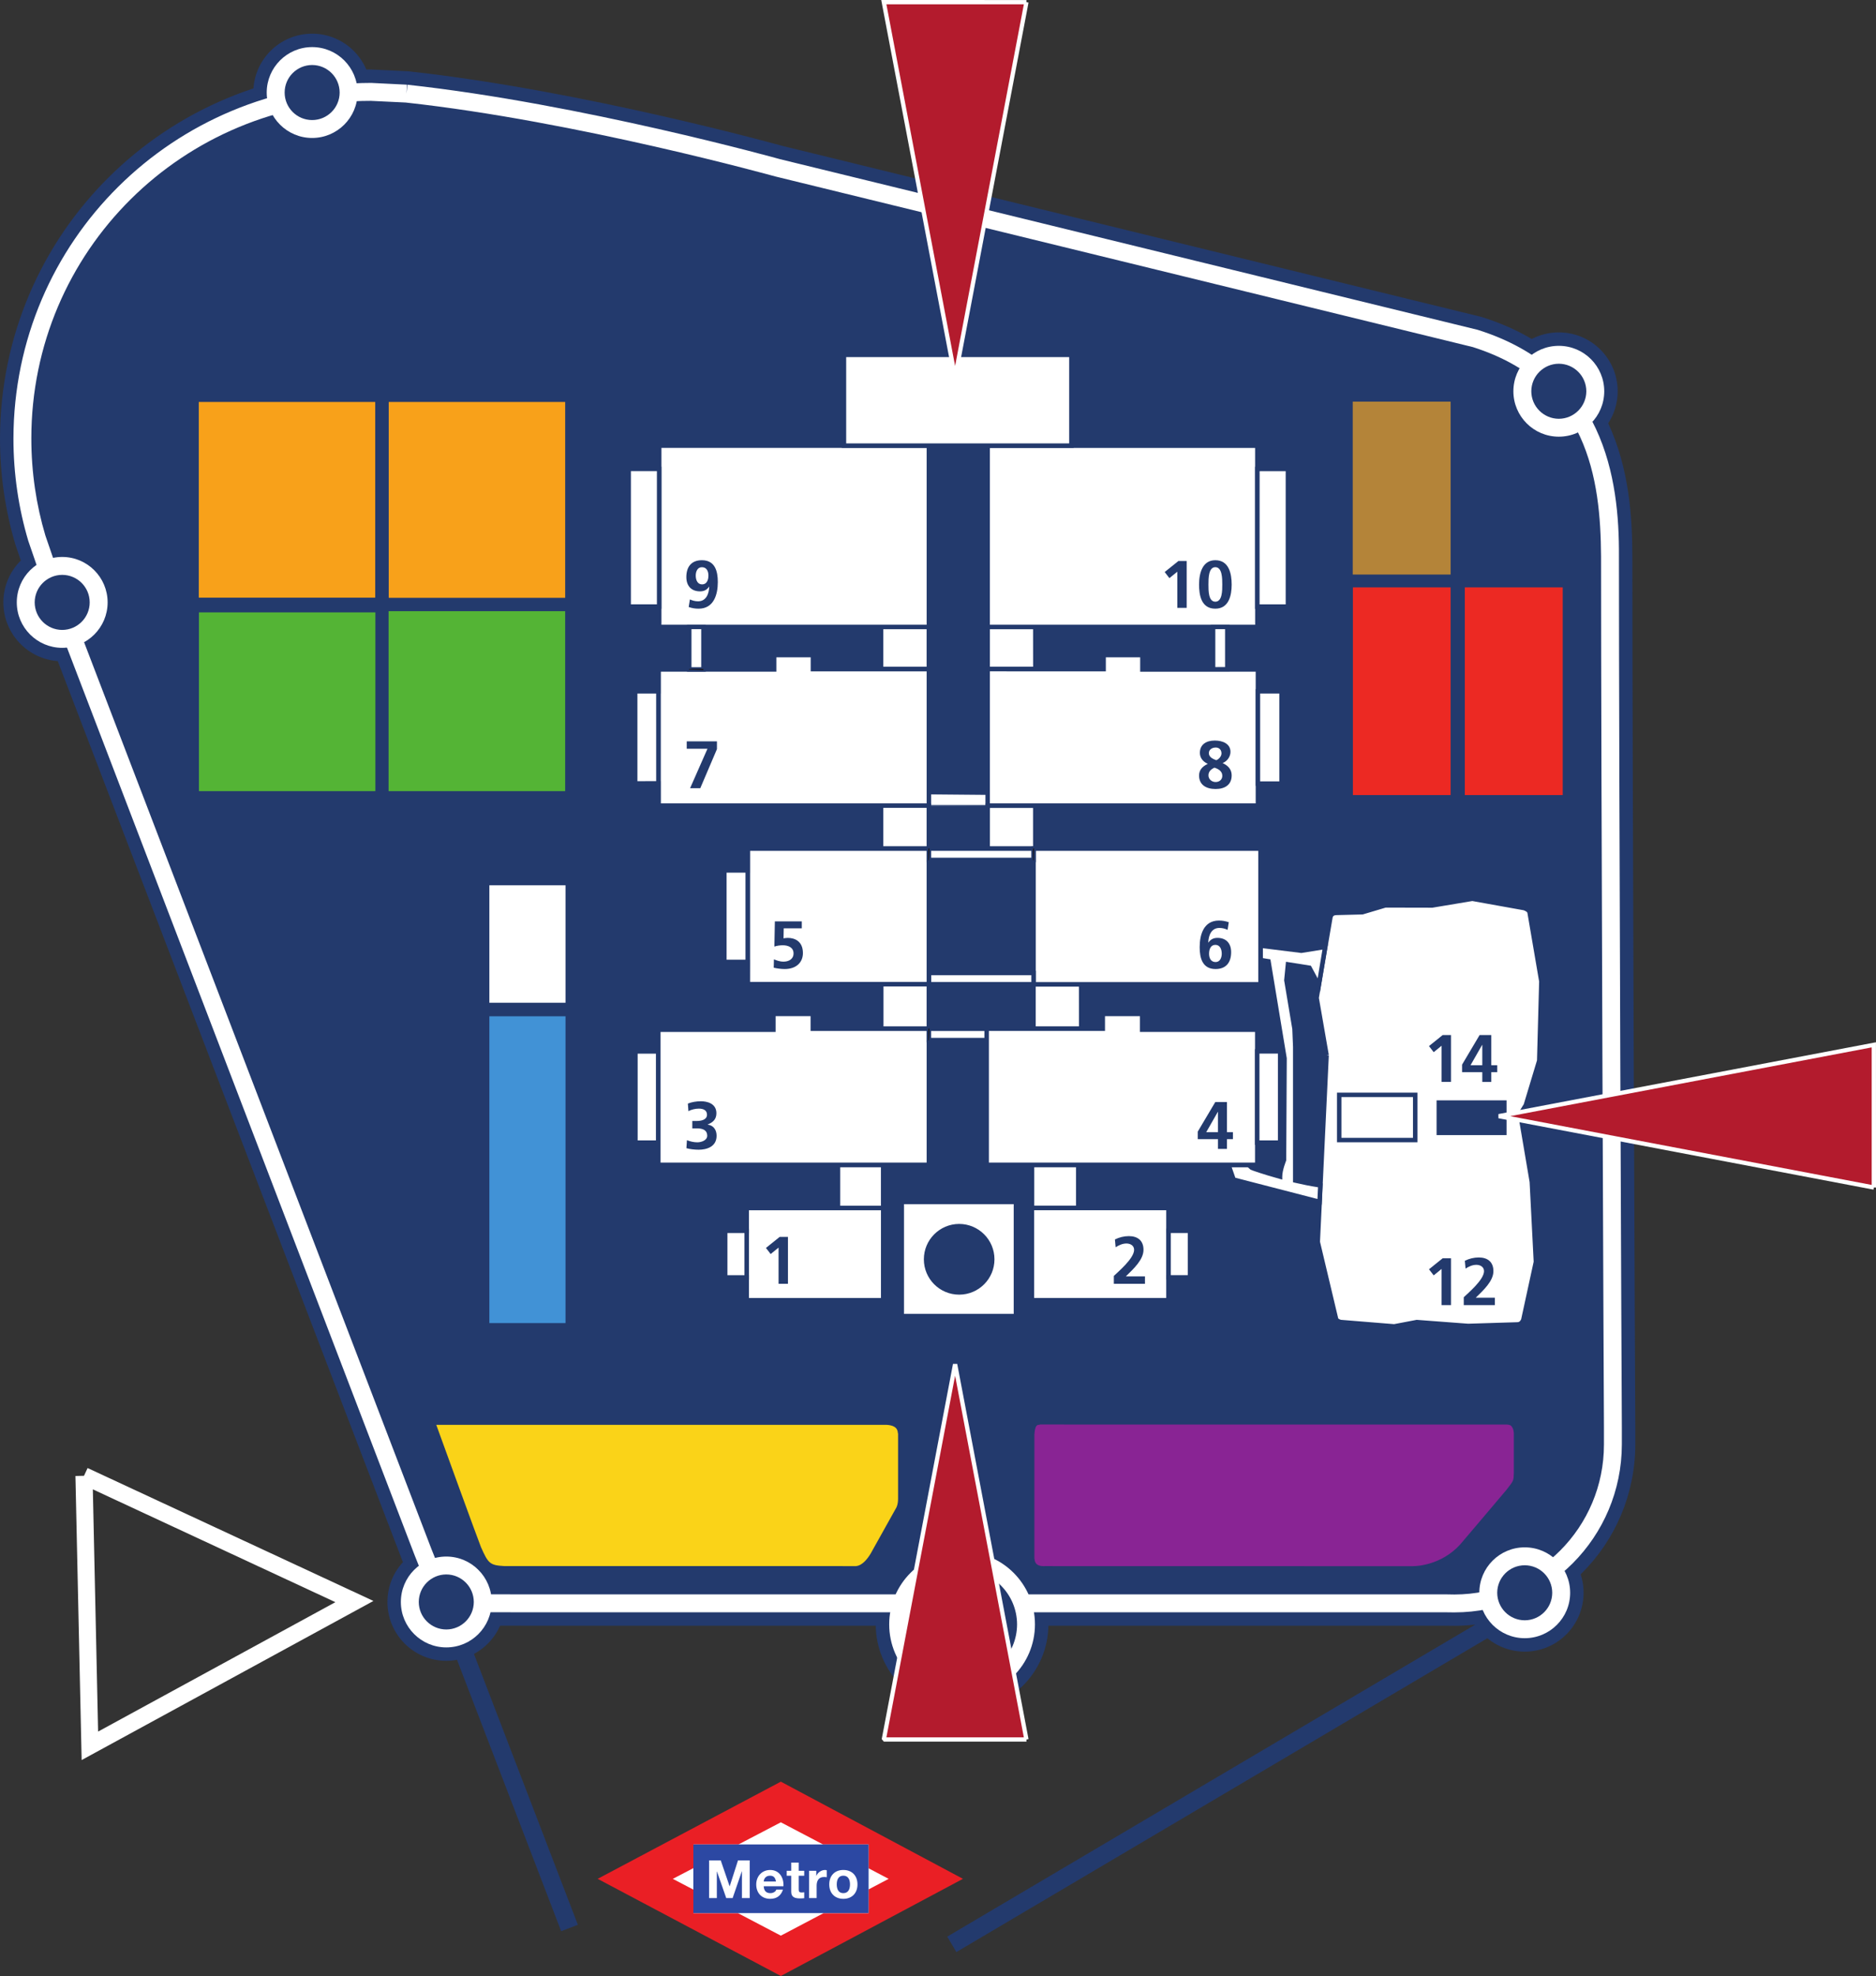 <?xml version="1.0" encoding="UTF-8" standalone="no"?>
<!-- Generator: PDFTron PDF2SVG Converter (DEMO VERSION) -->

<svg
   xmlns:dc="http://purl.org/dc/elements/1.1/"
   xmlns:cc="http://creativecommons.org/ns#"
   xmlns:rdf="http://www.w3.org/1999/02/22-rdf-syntax-ns#"
   xmlns:svg="http://www.w3.org/2000/svg"
   xmlns="http://www.w3.org/2000/svg"
   xmlns:sodipodi="http://sodipodi.sourceforge.net/DTD/sodipodi-0.dtd"
   xmlns:inkscape="http://www.inkscape.org/namespaces/inkscape"
   id="svgRoot"
   viewBox="0 0 109.623 115.41"
   xml:space="preserve"
   version="1.1"
   inkscape:version="0.47 r22583"
   width="100%"
   height="100%"
   sodipodi:docname="ifema.svg"><rect x="0" y="0" width="109.623" height="115.41" fill="#333333" stroke="none"/><defs
   id="defs3494"><inkscape:perspective
   sodipodi:type="inkscape:persp3d"
   inkscape:vp_x="0 : 57.70525 : 1"
   inkscape:vp_y="0 : 1000 : 0"
   inkscape:vp_z="109.6233 : 57.70525 : 1"
   inkscape:persp3d-origin="54.81165 : 38.470167 : 1"
   id="perspective3496" />




































































































































































































































































</defs><sodipodi:namedview
   pagecolor="#ffffff"
   bordercolor="#666666"
   borderopacity="1"
   objecttolerance="10"
   gridtolerance="10"
   guidetolerance="10"
   inkscape:pageopacity="0"
   inkscape:pageshadow="2"
   inkscape:window-width="1920"
   inkscape:window-height="1129"
   id="namedview3960"
   showgrid="false"
   inkscape:zoom="7.78"
   inkscape:cx="39.045071"
   inkscape:cy="49.948954"
   inkscape:window-x="-5"
   inkscape:window-y="47"
   inkscape:window-maximized="1"
   inkscape:current-layer="svgRoot" />


<path
   style="fill:#ffffff;fill-rule:nonzero;stroke:none"
   id="path806"
   class="ps016"
   d="m 5.733,101.135 13.865,-7.558 -14.173,-6.589 z m -1.325,-14.927 0.501,-0.012 0.21,-0.453 16.702,7.763 -17.05,9.293 z" /><path
   style="fill:#233a6d;fill-rule:nonzero;stroke:none"
   id="path1232"
   class="ps017"
   d="m 91.228,93.028 c 0,1.177 -0.953,2.131 -2.13,2.131 -1.177,0 -2.132,-0.954 -2.132,-2.131 0,-1.177 0.955,-2.13 2.132,-2.13 1.177,0 2.13,0.953 2.13,2.13" /><path
   style="fill:#233a6d;fill-rule:nonzero;stroke:none"
   id="path1236"
   class="ps017"
   d="m 88.274,93.027 c 0,0.452 0.368,0.824 0.824,0.824 0.452,0 0.822,-0.369 0.822,-0.824 0,-0.454 -0.368,-0.822 -0.822,-0.822 -0.456,0 -0.824,0.37 -0.824,0.822 m -2.616,0 c 0.002,-1.899 1.541,-3.436 3.44,-3.438 1.898,0 3.436,1.539 3.438,3.438 -0.002,1.9 -1.538,3.438 -3.438,3.44 -1.899,-0.002 -3.438,-1.538 -3.44,-3.44" /><path
   style="fill:#ffffff;fill-rule:nonzero;stroke:none"
   id="path1240"
   class="ps016"
   d="m 24.935,83.221 0,-0.393 z m 3.169,7.137 c 0.429,0.968 0.522,1.064 1.376,1.112 l 10.606,0 c 5.002,0 9.885,0 9.922,0.001 l 0.006,0 c 0.039,-0.012 0.4,0.023 0.855,-0.719 l 1.517,-2.716 c -0.005,-0.002 0.01,-0.013 0.036,-0.097 0.027,-0.082 0.056,-0.218 0.056,-0.396 l 0,-3.797 c -10e-4,-0.008 -10e-4,-0.017 -0.002,-0.025 -0.041,-0.003 0.088,-0.455 -0.658,-0.5 l -26.324,0 c 0.578,1.593 2.288,6.309 2.61,7.137 m -0.732,0.283 c -0.398,-1.027 -2.805,-7.677 -2.807,-7.679 l -0.189,-0.526 27.459,0 c 0.618,0.016 1.041,0.312 1.231,0.629 0.134,0.219 0.175,0.422 0.188,0.546 l 0.009,0.017 0,3.915 c 0,0.532 -0.175,0.846 -0.195,0.883 l -1.521,2.717 c -0.553,0.959 -1.266,1.126 -1.533,1.114 -0.043,0 -0.07,-0.002 -0.043,-0.002 l -20.491,0 c -0.04,0.002 -0.081,0.003 -0.12,0.003 -1.005,0 -1.646,-0.597 -1.988,-1.617" /><path
   style="fill:#ffffff;fill-rule:nonzero;stroke:none"
   id="path1244"
   class="ps016"
   d="m 82.557,91.475 c 0.015,-0.002 0.033,-0.004 0.06,-0.004 0.101,0.002 1.589,-0.031 2.706,-1.263 0.002,-0.004 2.24,-2.63 2.706,-3.191 0.452,-0.578 0.409,-0.526 0.431,-0.995 l 0,-1.356 0,-0.944 c -0.001,-0.008 -0.002,-0.017 -0.002,-0.026 -0.002,0 -0.006,-0.165 -0.066,-0.287 -0.074,-0.124 -0.099,-0.188 -0.328,-0.205 l -27.297,-0.003 0,0.002 c -0.058,0.059 -0.278,-0.128 -0.323,0.58 l 0,7.25 c 0.035,0 -0.061,0.442 0.542,0.44 0.002,0 0.024,-0.002 0.058,-0.002 l 0.01,0 z m -22.729,0.167 c -0.169,-0.305 -0.167,-0.569 -0.169,-0.609 l 0,-7.25 c -0.006,-0.537 0.184,-0.93 0.457,-1.138 0.265,-0.208 0.534,-0.225 0.651,-0.227 0.02,0 0.038,0.001 0.044,0.002 l 27.259,0 c 0.539,-0.002 0.908,0.353 1.034,0.655 0.079,0.172 0.112,0.331 0.127,0.446 l 0.014,0.014 0,0.163 0,2.324 c 0.022,0.522 -0.125,0.949 -0.614,1.498 -0.474,0.568 -2.71,3.195 -2.72,3.206 -1.334,1.457 -3.009,1.524 -3.277,1.529 l -0.017,0 0,-0.299 -0.01,0.301 -21.563,0 0,-0.392 -0.008,0.392 c -0.004,-0.002 -0.017,0 -0.05,0 -0.011,0.001 -0.022,0.001 -0.033,0.001 -0.567,0 -0.967,-0.31 -1.125,-0.616" /><path
   style="fill:#ffffff;fill-rule:nonzero;stroke:none"
   id="path1248"
   class="ps016"
   d="m 24.935,83.221 0,-0.393 z m 3.169,7.137 c 0.429,0.968 0.522,1.064 1.376,1.112 l 10.606,0 c 5.002,0 9.885,0 9.922,0.001 l 0.006,0 c 0.039,-0.012 0.4,0.023 0.855,-0.719 l 1.517,-2.716 c -0.005,-0.002 0.01,-0.013 0.036,-0.097 0.027,-0.082 0.056,-0.218 0.056,-0.396 l 0,-3.797 c -10e-4,-0.008 -10e-4,-0.017 -0.002,-0.025 -0.041,-0.003 0.088,-0.455 -0.658,-0.5 l -26.324,0 c 0.578,1.593 2.288,6.309 2.61,7.137 m -0.732,0.283 c -0.398,-1.027 -2.805,-7.677 -2.807,-7.679 l -0.189,-0.526 27.459,0 c 0.618,0.016 1.041,0.312 1.231,0.629 0.134,0.219 0.175,0.422 0.188,0.546 l 0.009,0.017 0,3.915 c 0,0.532 -0.175,0.846 -0.195,0.883 l -1.521,2.717 c -0.553,0.959 -1.266,1.126 -1.533,1.114 -0.043,0 -0.07,-0.002 -0.043,-0.002 l -20.491,0 c -0.04,0.002 -0.081,0.003 -0.12,0.003 -1.005,0 -1.646,-0.597 -1.988,-1.617" /><path
   style="fill:#97a9c7;fill-rule:nonzero;stroke:none"
   id="path1252"
   class="ps021"
   d="m 23.164,51.217 0.984,0 c 1.176,0 2.131,0.915 2.131,2.053 l 0,14.674 -3.115,0 z" /><path
   style="fill:#97a9c7;fill-rule:nonzero;stroke:none"
   id="path1256"
   class="ps021"
   d="m 20.168,75.315 c 0.502,0.705 1.336,1.067 2.269,1.067 1.53,0 2.771,-1.24 2.771,-2.771 0,-1.53 -1.241,-2.772 -2.771,-2.772 l -0.025,0.002 -0.003,-19.624 -2.241,-0.012 0,20.832 0,2.396 c 0.006,0.011 -0.008,0.773 0,0.782 z" /><path
   style="fill:#ffffff;fill-rule:nonzero;stroke:none"
   id="path1260"
   class="ps016"
   d="m 82.557,91.475 c 0.015,-0.002 0.033,-0.004 0.06,-0.004 0.101,0.002 1.589,-0.031 2.706,-1.263 0.002,-0.004 2.24,-2.63 2.706,-3.191 0.452,-0.578 0.409,-0.526 0.431,-0.995 l 0,-1.356 0,-0.944 c -0.001,-0.008 -0.002,-0.017 -0.002,-0.026 -0.002,0 -0.006,-0.165 -0.066,-0.287 -0.074,-0.124 -0.099,-0.188 -0.328,-0.205 l -27.297,-0.003 0,0.002 c -0.058,0.059 -0.278,-0.128 -0.323,0.58 l 0,7.25 c 0.035,0 -0.061,0.442 0.542,0.44 0.002,0 0.024,-0.002 0.058,-0.002 l 0.01,0 z m -22.729,0.167 c -0.169,-0.305 -0.167,-0.569 -0.169,-0.609 l 0,-7.25 c -0.006,-0.537 0.184,-0.93 0.457,-1.138 0.265,-0.208 0.534,-0.225 0.651,-0.227 0.02,0 0.038,0.001 0.044,0.002 l 27.259,0 c 0.539,-0.002 0.908,0.353 1.034,0.655 0.079,0.172 0.112,0.331 0.127,0.446 l 0.014,0.014 0,0.163 0,2.324 c 0.022,0.522 -0.125,0.949 -0.614,1.498 -0.474,0.568 -2.71,3.195 -2.72,3.206 -1.334,1.457 -3.009,1.524 -3.277,1.529 l -0.017,0 0,-0.299 -0.01,0.301 -21.563,0 0,-0.392 -0.008,0.392 c -0.004,-0.002 -0.017,0 -0.05,0 -0.011,0.001 -0.022,0.001 -0.033,0.001 -0.567,0 -0.967,-0.31 -1.125,-0.616" /><path
   style="fill:#233a6d;fill-rule:nonzero;stroke:none"
   id="path1264"
   class="ps017"
   d="m 25.017,92.546 0.978,-0.373 7.772,20.247 -0.976,0.375 z" /><path
   style="fill:#233a6d;fill-rule:nonzero;stroke:none"
   id="path1268"
   class="ps017"
   d="m 55.352,113.111 33.688,-19.898 0.532,0.9 -33.687,19.9 z" /><path
   style="fill:#233a6d;fill-rule:nonzero;stroke:none"
   id="path1272"
   class="ps017"
   d="m 23.753,5.468 c 10.072,1.098 21.7,4.336 21.7,4.336 l 40.738,9.959 c 7.083,2.241 7.889,8.216 7.889,12.729 0,12.71 0.157,49.303 0.17,50.838 l 0,1.038 c 0,5.127 -4.136,9.284 -9.262,9.284 l -0.5,-0.007 -53.54,0 -2.335,-0.004 c -1.625,0 -3.021,-0.971 -3.644,-2.363 l -0.249,-0.627 -21.459,-55.991 -1.105,-3.213 c -0.55,-1.85 -0.847,-3.809 -0.847,-5.837 0,-11.253 9.107,-20.244 20.36,-20.244 z" /><path
   style="fill:#233a6d;fill-rule:nonzero;stroke:none"
   id="path1276"
   class="ps017"
   d="m 2.617,25.609 c 0,1.9 0.277,3.732 0.775,5.412 l 1.09,3.171 21.451,55.975 0.23,0.576 c 0.421,0.938 1.357,1.591 2.452,1.589 l 2.334,0.004 53.556,0.002 0.484,0.006 c 4.399,-0.008 7.953,-3.567 7.953,-7.975 l 0,-1.029 c -0.013,-1.544 -0.17,-38.128 -0.17,-50.848 0.004,-2.179 -0.209,-4.615 -1.167,-6.666 -0.965,-2.033 -2.561,-3.756 -5.752,-4.799 l -40.751,-9.964 c -0.008,0 -2.875,-0.801 -7.012,-1.741 -4.134,-0.94 -9.52,-2.013 -14.471,-2.552 l -1.971,-0.096 c -10.534,0.014 -19.031,8.415 -19.031,18.935 m 81.872,69.344 -53.542,0 -2.334,-0.004 c -2.157,-0.002 -4.014,-1.289 -4.859,-3.189 l -0.256,-0.641 -21.474,-56.033 -1.121,-3.266 C 0.316,29.852 0,27.766 0,25.609 c 0.023,-11.979 9.706,-21.527 21.668,-21.55 l 0.019,0 2.129,0.103 -0.064,1.305 0.064,-1.305 0.042,0.002 0.037,0.004 c 10.227,1.118 21.872,4.369 21.868,4.365 l 40.772,9.969 0.048,0.014 c 3.855,1.2 6.191,3.577 7.393,6.209 1.217,2.625 1.407,5.435 1.411,7.767 0,12.701 0.157,49.304 0.171,50.838 l 0,1.039 c -0.012,5.845 -4.72,10.59 -10.588,10.59 z" /><path
   style="fill:#233a6d;fill-rule:nonzero;stroke:none"
   id="path1280"
   class="ps017"
   d="m 5.766,35.184 c 0,1.177 -0.953,2.131 -2.13,2.131 -1.177,0 -2.132,-0.954 -2.132,-2.131 0,-1.177 0.955,-2.13 2.132,-2.13 1.177,0 2.13,0.953 2.13,2.13" /><path
   style="fill:#233a6d;fill-rule:nonzero;stroke:none"
   id="path1284"
   class="ps017"
   d="m 2.812,35.184 c 0,0.452 0.37,0.821 0.823,0.823 0.454,-0.002 0.822,-0.369 0.822,-0.823 0,-0.456 -0.368,-0.821 -0.822,-0.821 -0.455,0 -0.823,0.367 -0.823,0.821 m -2.616,0 c 0,-1.9 1.541,-3.437 3.439,-3.439 1.899,0.002 3.437,1.539 3.437,3.439 0,1.898 -1.536,3.437 -3.437,3.439 -1.9,-0.002 -3.439,-1.539 -3.439,-3.439" /><path
   style="fill:#233a6d;fill-rule:nonzero;stroke:none"
   id="path1288"
   class="ps017"
   d="m 20.371,5.406 c 0,1.176 -0.955,2.131 -2.131,2.131 -1.178,0 -2.131,-0.955 -2.131,-2.131 0,-1.177 0.953,-2.131 2.131,-2.131 1.176,0 2.131,0.954 2.131,2.131" /><path
   style="fill:#233a6d;fill-rule:nonzero;stroke:none"
   id="path1292"
   class="ps017"
   d="m 17.418,5.406 c 0,0.452 0.369,0.823 0.823,0.823 0.45,0 0.821,-0.371 0.823,-0.823 -0.002,-0.455 -0.371,-0.823 -0.823,-0.823 -0.456,0 -0.823,0.368 -0.823,0.823 m -2.616,0 c 0,-1.9 1.537,-3.439 3.439,-3.439 1.898,0.002 3.437,1.539 3.437,3.439 -0.002,1.899 -1.537,3.437 -3.437,3.439 -1.902,-0.002 -3.439,-1.542 -3.439,-3.439" /><path
   style="fill:#233a6d;fill-rule:nonzero;stroke:none"
   id="path1296"
   class="ps017"
   d="m 28.208,93.566 c 0,1.177 -0.954,2.131 -2.13,2.131 -1.178,0 -2.131,-0.954 -2.131,-2.131 0,-1.177 0.953,-2.13 2.131,-2.13 1.176,0 2.13,0.953 2.13,2.13" /><path
   style="fill:#233a6d;fill-rule:nonzero;stroke:none"
   id="path1300"
   class="ps017"
   d="m 25.255,93.565 c 0,0.455 0.367,0.822 0.824,0.824 0.451,-0.002 0.82,-0.369 0.822,-0.824 -0.002,-0.453 -0.369,-0.822 -0.822,-0.822 -0.457,0 -0.824,0.367 -0.824,0.822 m -2.616,0 c 0,-1.899 1.54,-3.436 3.44,-3.438 1.897,0.002 3.436,1.539 3.436,3.438 -0.002,1.899 -1.539,3.438 -3.436,3.438 -1.902,0 -3.44,-1.539 -3.44,-3.438" /><path
   style="fill:#233a6d;fill-rule:nonzero;stroke:none"
   id="path1304"
   class="ps017"
   d="m 93.22,22.853 c 0,1.176 -0.954,2.13 -2.131,2.13 -1.177,0 -2.131,-0.954 -2.131,-2.13 0,-1.177 0.954,-2.131 2.131,-2.131 1.177,0 2.131,0.954 2.131,2.131" /><path
   style="fill:#233a6d;fill-rule:nonzero;stroke:none"
   id="path1308"
   class="ps017"
   d="m 90.265,22.853 c 0,0.452 0.369,0.822 0.824,0.822 0.452,0 0.822,-0.37 0.822,-0.822 0,-0.455 -0.37,-0.822 -0.822,-0.824 -0.455,0.002 -0.824,0.369 -0.824,0.824 m -2.615,0 c 0,-1.9 1.539,-3.439 3.439,-3.439 1.9,0 3.437,1.539 3.439,3.439 -0.002,1.898 -1.539,3.437 -3.439,3.437 -1.9,0 -3.437,-1.539 -3.439,-3.437" /><path
   style="fill:#233a6d;fill-rule:nonzero;stroke:none"
   id="path1312"
   class="ps017"
   d="m 52.483,94.875 c 0,-2.063 1.672,-3.735 3.736,-3.735 2.063,0 3.737,1.672 3.737,3.735 0,2.063 -1.674,3.736 -3.737,3.736 -2.064,0 -3.736,-1.673 -3.736,-3.736" /><path
   style="fill:#233a6d;fill-rule:nonzero;stroke:none"
   id="path1316"
   class="ps017"
   d="m 53.79,94.875 c 0.002,1.341 1.086,2.427 2.429,2.429 1.337,-0.002 2.425,-1.09 2.427,-2.429 -0.002,-1.339 -1.087,-2.425 -2.427,-2.427 -1.343,0.002 -2.427,1.086 -2.429,2.427 m -2.617,0 c 0.003,-2.785 2.259,-5.044 5.046,-5.044 2.783,0.002 5.042,2.257 5.044,5.044 -0.002,2.787 -2.259,5.044 -5.044,5.044 -2.787,0 -5.043,-2.259 -5.046,-5.044" /><path
   style="fill:#ffffff;fill-rule:nonzero;stroke:none"
   id="path1320"
   class="ps016"
   d="m 1.831,25.609 c 0,1.979 0.289,3.887 0.82,5.667 l 1.099,3.198 21.455,55.984 0.242,0.606 c 0.541,1.21 1.753,2.054 3.166,2.054 l 2.336,0.003 53.546,0 0.493,0.008 c 4.837,-0.008 8.738,-3.92 8.738,-8.76 l 0,-1.034 c -0.012,-1.541 -0.169,-38.13 -0.169,-50.842 -0.029,-4.492 -0.752,-10.075 -7.491,-12.221 l -40.754,-9.964 c -0.021,-0.002 -11.599,-3.228 -21.607,-4.32 l -2.036,-0.097 c -10.969,0 -19.836,8.757 -19.838,19.718 m 82.657,68.559 -53.541,0 -2.334,-0.004 c -1.838,0 -3.418,-1.097 -4.131,-2.694 l -0.252,-0.632 -21.463,-56.007 -1.112,-3.235 c -0.566,-1.898 -0.869,-3.907 -0.869,-5.987 0.021,-11.543 9.346,-20.745 20.908,-20.766 l 2.084,0.103 -0.025,0.521 0.056,-0.518 c 10.135,1.105 21.771,4.347 21.769,4.347 l 40.769,9.968 c 7.394,2.325 8.284,8.693 8.255,13.229 0,12.706 0.157,49.303 0.17,50.838 l 0,1.038 c -0.009,5.414 -4.369,9.805 -9.792,9.805 z" /><path
   style="fill:#233a6d;fill-rule:nonzero;stroke:none"
   id="path1324"
   class="ps017"
   d="m 20.371,5.406 c 0,1.176 -0.955,2.131 -2.131,2.131 -1.178,0 -2.131,-0.955 -2.131,-2.131 0,-1.177 0.953,-2.131 2.131,-2.131 1.176,0 2.131,0.954 2.131,2.131" /><path
   style="fill:#ffffff;fill-rule:nonzero;stroke:none"
   id="path1328"
   class="ps016"
   d="m 16.633,5.406 c 0,0.886 0.719,1.606 1.607,1.606 0.886,0 1.607,-0.72 1.607,-1.606 0,-0.889 -0.721,-1.607 -1.607,-1.609 -0.888,0.002 -1.607,0.72 -1.607,1.609 m -1.048,0 c 0.002,-1.466 1.19,-2.655 2.655,-2.655 1.465,0 2.653,1.189 2.655,2.655 -0.002,1.465 -1.19,2.652 -2.655,2.652 -1.468,0 -2.653,-1.189 -2.655,-2.652" /><path
   style="fill:#233a6d;fill-rule:nonzero;stroke:none"
   id="path1332"
   class="ps017"
   d="m 52.483,94.875 c 0,-2.063 1.672,-3.735 3.736,-3.735 2.063,0 3.737,1.672 3.737,3.735 0,2.063 -1.674,3.736 -3.737,3.736 -2.064,0 -3.736,-1.673 -3.736,-3.736" /><path
   style="fill:#ffffff;fill-rule:nonzero;stroke:none"
   id="path1336"
   class="ps016"
   d="m 53.004,94.874 c 0.004,1.775 1.438,3.21 3.215,3.212 1.772,-0.002 3.208,-1.437 3.213,-3.212 -0.005,-1.773 -1.441,-3.208 -3.213,-3.211 -1.777,0.003 -3.211,1.436 -3.215,3.211 m -1.044,0 c 0,-2.351 1.906,-4.258 4.259,-4.258 2.35,0 4.258,1.905 4.258,4.258 0,2.353 -1.908,4.26 -4.258,4.26 -2.353,0 -4.259,-1.907 -4.259,-4.26" /><path
   style="fill:#233a6d;fill-rule:nonzero;stroke:none"
   id="path1340"
   class="ps017"
   d="m 28.208,93.566 c 0,1.177 -0.954,2.131 -2.13,2.131 -1.178,0 -2.131,-0.954 -2.131,-2.131 0,-1.177 0.953,-2.13 2.131,-2.13 1.176,0 2.13,0.953 2.13,2.13" /><path
   style="fill:#ffffff;fill-rule:nonzero;stroke:none"
   id="path1344"
   class="ps016"
   d="m 24.471,93.566 c 0.002,0.887 0.719,1.604 1.608,1.606 0.886,-0.002 1.605,-0.719 1.607,-1.606 -0.002,-0.889 -0.721,-1.606 -1.607,-1.608 -0.889,0.002 -1.606,0.719 -1.608,1.608 m -1.047,0 c 0,-1.467 1.189,-2.653 2.655,-2.653 1.463,0 2.652,1.186 2.652,2.653 0,1.465 -1.187,2.653 -2.652,2.653 -1.466,0 -2.655,-1.188 -2.655,-2.653" /><path
   style="fill:#233a6d;fill-rule:nonzero;stroke:none"
   id="path1348"
   class="ps017"
   d="m 91.228,93.028 c 0,1.177 -0.953,2.131 -2.13,2.131 -1.177,0 -2.132,-0.954 -2.132,-2.131 0,-1.177 0.955,-2.13 2.132,-2.13 1.177,0 2.13,0.953 2.13,2.13" /><path
   style="fill:#ffffff;fill-rule:nonzero;stroke:none"
   id="path1352"
   class="ps016"
   d="m 87.489,93.028 c 0.003,0.888 0.721,1.606 1.608,1.608 0.888,-0.002 1.605,-0.72 1.607,-1.608 -0.002,-0.888 -0.719,-1.606 -1.607,-1.606 -0.887,0 -1.605,0.718 -1.608,1.606 m -1.046,0 c 0,-1.466 1.189,-2.653 2.654,-2.653 1.466,0 2.654,1.187 2.654,2.653 0,1.466 -1.188,2.653 -2.654,2.653 -1.465,0 -2.654,-1.187 -2.654,-2.653" /><path
   style="fill:#233a6d;fill-rule:nonzero;stroke:none"
   id="path1356"
   class="ps017"
   d="m 93.22,22.853 c 0,1.176 -0.954,2.13 -2.131,2.13 -1.177,0 -2.131,-0.954 -2.131,-2.13 0,-1.177 0.954,-2.131 2.131,-2.131 1.177,0 2.131,0.954 2.131,2.131" /><path
   style="fill:#ffffff;fill-rule:nonzero;stroke:none"
   id="path1360"
   class="ps016"
   d="m 89.481,22.853 c 0.002,0.886 0.721,1.604 1.608,1.607 0.886,-0.003 1.605,-0.721 1.607,-1.607 -0.002,-0.888 -0.721,-1.606 -1.607,-1.609 -0.887,0.003 -1.606,0.721 -1.608,1.609 m -1.047,0 c 0,-1.466 1.187,-2.654 2.655,-2.654 1.466,0 2.654,1.188 2.654,2.654 0,1.464 -1.188,2.652 -2.654,2.652 -1.468,0 -2.655,-1.188 -2.655,-2.652" /><path
   style="fill:#233a6d;fill-rule:nonzero;stroke:none"
   id="path1364"
   class="ps017"
   d="m 5.766,35.184 c 0,1.177 -0.953,2.131 -2.13,2.131 -1.177,0 -2.132,-0.954 -2.132,-2.131 0,-1.177 0.955,-2.13 2.132,-2.13 1.177,0 2.13,0.953 2.13,2.13" /><path
   style="fill:#ffffff;fill-rule:nonzero;stroke:none"
   id="path1368"
   class="ps016"
   d="m 2.027,35.184 c 0.002,0.887 0.721,1.606 1.608,1.608 0.887,-0.002 1.606,-0.721 1.606,-1.608 0,-0.889 -0.717,-1.606 -1.606,-1.608 -0.887,0.002 -1.606,0.721 -1.608,1.608 m -1.046,0 c 0,-1.467 1.189,-2.654 2.654,-2.654 1.465,0 2.652,1.187 2.654,2.654 -0.002,1.465 -1.187,2.652 -2.654,2.654 -1.465,-0.002 -2.654,-1.189 -2.654,-2.654" /><path
   style="fill:#ffffff;fill-rule:nonzero;stroke:none"
   id="path1372"
   class="ps016"
   d="m 77.519,61.632 -0.577,-3.325 0.8,-4.731 c 0,0 0.037,-0.257 0.343,-0.254 l 1.54,-0.043 1.312,-0.393 2.765,0 2.311,-0.39 3.047,0.54 c 0,0 0.301,0.073 0.326,0.286 l 0.682,3.985 -0.122,4.629 -0.779,2.592 -0.324,0.54 0.67,3.953 0.238,4.665 -0.734,3.392 c 0,0 -0.074,0.278 -0.356,0.278 l -2.864,0.089 -3.023,-0.227 -1.285,0.249 -3.133,-0.249 c 0,0 -0.29,-0.028 -0.296,-0.244 l -1.053,-4.418 z" /><path
   style="fill:#233a6d;fill-rule:nonzero;stroke:none"
   id="path1376"
   class="ps017"
   d="m 78.088,53.191 -0.008,0 0.008,0 m -0.569,8.441 0.13,0.006 -0.516,10.887 1.057,4.444 c -0.008,0.073 0.175,0.118 0.175,0.118 l 3.097,0.252 1.32,-0.252 3.01,0.227 2.867,-0.089 c 0.087,0.005 0.145,-0.043 0.18,-0.088 0.035,-0.046 0.05,-0.091 0.05,-0.087 l 0.73,-3.359 -0.237,-4.648 -0.679,-4.001 0.027,-0.043 0.311,-0.508 0.773,-2.56 0.124,-4.603 -0.682,-3.99 c 0.013,-0.089 -0.225,-0.175 -0.221,-0.173 l -3.001,-0.539 -2.333,0.39 -2.728,-0.006 -1.344,0.4 -1.551,0.039 0,0.002 c -0.206,0 -0.2,0.145 -0.208,0.147 l -0.802,4.686 0.579,3.325 z m 0.822,15.715 c 0.002,-0.006 -0.374,-0.01 -0.409,-0.343 l -1.057,-4.454 0.511,-10.913 -0.575,-3.353 0.8,-4.727 c 0,-0.012 0.069,-0.366 0.467,-0.366 0,0.004 0.009,0.002 0.011,0 l -0.001,0 1.499,-0.037 1.349,-0.401 2.743,0.003 2.355,-0.388 3.055,0.541 c 0.004,0.01 0.361,0.057 0.425,0.39 l 0.683,4.011 -0.128,4.663 -0.79,2.623 -0.299,0.496 0.663,3.922 0.235,4.698 -0.735,3.4 c -0.002,0.008 -0.095,0.365 -0.479,0.373 l -2.878,0.091 -2.989,-0.231 -1.318,0.252 z" /><path
   style="fill:#ffffff;fill-rule:nonzero;stroke:none"
   id="path1380"
   class="ps016"
   d="m 56.049,75.487 c -1.067,0 -1.934,-0.865 -1.934,-1.935 0,-1.068 0.867,-1.935 1.934,-1.935 1.069,0 1.935,0.867 1.935,1.935 0,1.07 -0.866,1.935 -1.935,1.935 m -3.354,1.385 6.673,0 0,-6.672 -6.673,0 z" /><path
   style="fill:#233a6d;fill-rule:nonzero;stroke:none"
   id="path1384"
   class="ps017"
   d="m 53.985,73.552 c 0,-1.14 0.924,-2.065 2.063,-2.067 1.141,0.002 2.063,0.927 2.063,2.067 0,1.141 -0.922,2.064 -2.063,2.064 l 0,-0.129 0,-0.131 c 0.997,0 1.804,-0.806 1.804,-1.804 0,-0.996 -0.807,-1.804 -1.804,-1.806 -0.996,0.002 -1.802,0.81 -1.802,1.806 0,0.998 0.806,1.804 1.802,1.804 l 0,0.131 0,0.129 c -1.139,0 -2.063,-0.923 -2.063,-2.064 m -1.289,-3.223 0,-0.129 z m 0.129,6.411 6.41,0 0,-6.41 -6.41,0 z m -0.261,0.263 0,-6.803 0,-0.132 6.934,0 0,6.935 z" /><path
   style="fill:#ffffff;fill-rule:nonzero;stroke:none"
   id="path1386"
   class="ps016"
   d="m 82.696,63.947 -4.44,0 0,2.64 4.44,0 z" /><path
   style="fill:#233a6d;fill-rule:nonzero;stroke:none"
   id="path1388"
   class="ps017"
   d="m 78.386,66.457 4.18,0 0,-2.38 -4.18,0 z m -0.26,0.26 0,-2.9 4.57,0 0,0.13 0,-0.13 0.13,0 0,2.9 z" /><path
   style="fill:#ffffff;fill-rule:nonzero;stroke:none"
   id="path1390"
   class="ps016"
   d="m 57.716,47.057 -3.44,0 0,-0.66 3.44,0 z" /><path
   style="fill:#233a6d;fill-rule:nonzero;stroke:none"
   id="path1394"
   class="ps017"
   d="m 54.276,47.022 3.408,0 0.031,-0.598 -3.406,-0.031 z m -0.033,0.033 0.033,-0.695 3.473,0.033 0,0.662 -0.034,0 0,0.031 z" /><path
   style="fill:#ffffff;fill-rule:nonzero;stroke:none"
   id="path1396"
   class="ps016"
   d="m 63.016,68.037 -2.71,0 0,2.52 2.71,0 z" /><path
   style="fill:#233a6d;fill-rule:nonzero;stroke:none"
   id="path1398"
   class="ps017"
   d="m 60.436,70.417 2.44,0 0,-2.25 -2.44,0 z m -0.27,0.27 0,-2.78 2.85,0 0,0.13 0,-0.13 0.12,0 0,2.78 z" /><path
   style="fill:#ffffff;fill-rule:nonzero;stroke:none"
   id="path1400"
   class="ps016"
   d="m 51.616,68.037 -2.65,0 0,2.52 2.65,0 z" /><path
   style="fill:#233a6d;fill-rule:nonzero;stroke:none"
   id="path1402"
   class="ps017"
   d="m 49.096,70.427 2.38,0 0,-2.26 -2.38,0 z m -0.26,0.26 0,-2.78 2.78,0 0,0.13 0,-0.13 0.13,0 0,2.78 z" /><path
   style="fill:#ffffff;fill-rule:nonzero;stroke:none"
   id="path1404"
   class="ps016"
   d="m 60.496,39.077 -2.78,0 0,-2.46 2.78,0 z" /><path
   style="fill:#233a6d;fill-rule:nonzero;stroke:none"
   id="path1408"
   class="ps017"
   d="m 57.845,38.945 2.524,0 -0.002,-2.197 -2.522,0 z m 2.655,0.129 0,-0.129 z m -2.916,0.132 0,-2.719 3.046,0 0,2.587 0,0.132 z" /><path
   style="fill:#ffffff;fill-rule:nonzero;stroke:none"
   id="path1410"
   class="ps016"
   d="m 54.276,39.077 -2.79,0 0,-2.46 2.79,0 z" /><path
   style="fill:#233a6d;fill-rule:nonzero;stroke:none"
   id="path1412"
   class="ps017"
   d="m 51.616,38.947 2.53,0 0,-2.2 -2.53,0 z m 2.66,0.13 0,-0.13 z m -2.92,0.13 0,-2.72 3.05,0 0,2.59 0,0.13 z" /><path
   style="fill:#ffffff;fill-rule:nonzero;stroke:none"
   id="path1414"
   class="ps016"
   d="m 54.276,49.567 -2.79,0 0,-2.51 2.79,0 z" /><path
   style="fill:#233a6d;fill-rule:nonzero;stroke:none"
   id="path1416"
   class="ps017"
   d="m 51.616,49.437 2.53,0 0,-2.26 -2.53,0 z m 2.66,0.13 0,-0.13 z m -2.92,0.13 0,-2.77 3.05,0 0,2.64 0,0.13 z" /><path
   style="fill:#ffffff;fill-rule:nonzero;stroke:none"
   id="path1418"
   class="ps016"
   d="m 60.496,49.567 -2.78,0 0,-2.51 2.78,0 z" /><path
   style="fill:#233a6d;fill-rule:nonzero;stroke:none"
   id="path1420"
   class="ps017"
   d="m 57.846,49.437 2.52,0 0,-2.25 -2.52,0 z m 2.65,0.13 0,-0.13 z m -2.91,0.13 0,-2.77 3.04,0 0,2.64 0,0.13 z" /><path
   style="fill:#ffffff;fill-rule:nonzero;stroke:none"
   id="path1422"
   class="ps016"
   d="m 63.176,60.087 -2.78,0 0,-2.59 2.78,0 z" /><path
   style="fill:#233a6d;fill-rule:nonzero;stroke:none"
   id="path1426"
   class="ps017"
   d="m 60.522,59.954 2.526,0 -0.002,-2.331 -2.524,0 z m 2.656,0.13 0,-0.13 z m -2.916,0.131 0,-2.853 3.047,0 0,2.722 0,0.131 z" /><path
   style="fill:#ffffff;fill-rule:nonzero;stroke:none"
   id="path1428"
   class="ps016"
   d="m 54.276,60.087 -2.79,0 0,-2.61 2.79,0 z" /><path
   style="fill:#233a6d;fill-rule:nonzero;stroke:none"
   id="path1430"
   class="ps017"
   d="m 51.626,59.957 2.52,0 0,-2.35 -2.52,0 z m 2.65,0.13 0,-0.13 z m -2.92,0.13 0,-2.87 3.05,0 0,2.74 0,0.13 z" /><path
   style="fill:#233a6d;fill-rule:nonzero;stroke:none"
   id="path1434"
   class="ps017"
   d="m 84.302,73.49 0.486,0 0,2.737 -0.549,0 0,-2.113 -0.462,0.376 -0.275,-0.356 z" /><path
   style="fill:#233a6d;fill-rule:nonzero;stroke:none"
   id="path1438"
   class="ps017"
   d="m 85.534,76.227 0,-0.459 c 0.255,-0.247 1.184,-1.023 1.184,-1.525 0,-0.251 -0.224,-0.369 -0.447,-0.369 -0.231,0 -0.451,0.102 -0.632,0.22 l -0.042,-0.455 c 0.247,-0.126 0.533,-0.196 0.811,-0.196 0.522,0 0.859,0.263 0.859,0.8 0,0.58 -0.585,1.114 -1.032,1.552 l 1.118,0 0,0.432 z" /><path
   style="fill:#233a6d;fill-rule:nonzero;stroke:none"
   id="path1440"
   class="ps017"
   d="m 88.036,66.297 -4.09,0 0,-2.03 4.09,0 z" /><path
   style="fill:#ffffff;fill-rule:nonzero;stroke:none"
   id="path1444"
   class="ps016"
   d="m 75.688,61.137 -0.043,-1.059 -0.476,-2.808 0.094,-0.945 1.257,0.2 0.547,1.017 0.369,-2.236 -1.374,0.226 -2.397,-0.299 0,0.84 0.458,0.073 0.939,5.661 -0.02,5.918 c 0,0 -0.24,0.557 -0.243,0.999 -0.952,-0.26 -1.634,-0.505 -1.634,-0.505 l -0.207,-0.18 -1.169,0 0.298,0.859 5.023,1.298 0.044,-0.965 c -0.494,-0.071 -0.994,-0.171 -1.466,-0.281 z" /><path
   style="fill:#233a6d;fill-rule:nonzero;stroke:none"
   id="path1448"
   class="ps017"
   d="m 72.187,68.788 4.799,1.241 0.031,-0.685 c -0.46,-0.071 -0.922,-0.165 -1.359,-0.267 l -0.101,-0.025 0,-7.91 -0.043,-1.042 -0.476,-2.844 0.107,-1.082 1.457,0.231 0.031,0.058 0.365,0.68 0.278,-1.68 -1.231,0.198 -2.253,-0.28 0,0.579 0.444,0.072 0.956,5.775 -0.032,5.969 c 0.002,0.002 -0.23,0.548 -0.232,0.948 l 0,0.171 -0.165,-0.045 c -0.956,-0.262 -1.64,-0.507 -1.685,-0.532 l -0.171,-0.148 -0.936,0 z m -0.202,0.218 -0.381,-1.098 0.184,0 1.217,0 0.037,0.033 0.166,0.155 c 10e-4,0 0.605,0.216 1.471,0.46 0.045,-0.422 0.225,-0.84 0.231,-0.834 l 0.023,-5.894 -0.926,-5.569 -0.474,-0.076 0,-0.11 0,-0.989 2.507,0.317 1.553,-0.256 -0.462,2.797 -0.698,-1.3 -1.056,-0.167 -0.08,0.773 0.477,2.826 0.043,1.057 -0.13,0.006 0.13,0 0,7.708 c 0.439,0.101 0.9,0.191 1.354,0.256 l 0.118,0.017 -0.006,0.119 -0.052,1.126 z" /><path
   style="fill:#ffffff;fill-rule:nonzero;stroke:none"
   id="path1450"
   class="ps016"
   d="m 37.126,66.737 1.34,0 0,-5.33 -1.34,0 z" /><path
   style="fill:#233a6d;fill-rule:nonzero;stroke:none"
   id="path1454"
   class="ps017"
   d="m 37.13,61.54 0,-0.129 z m 0.131,5.067 1.077,0 0,-5.067 -1.077,0 z m -0.262,0.262 0,-5.458 0,-0.132 1.6,0 0,5.59 z" /><path
   style="fill:#ffffff;fill-rule:nonzero;stroke:none"
   id="path1458"
   class="ps016"
   d="m 54.28,60.087 0,-0.002 -6.781,0 0,-0.864 -2.305,0 0,0.922 -6.725,0 0,1.267 0,5.328 0,1.296 15.811,0 0,-7.286 -0.001,0 0,-0.661 z" /><path
   style="fill:#233a6d;fill-rule:nonzero;stroke:none"
   id="path1462"
   class="ps017"
   d="m 54.279,60.086 0,-0.13 z m -15.68,1.323 0,5.33 0,1.163 15.549,0 0,-7.023 0,-0.131 0,-0.533 -6.781,0 0,-0.131 0,-0.734 -2.043,0 0,0.923 -6.725,0 z m -0.26,6.756 0,-0.131 0,-1.295 0,-5.33 0,-1.397 6.724,0 0,-0.923 2.565,0 0,0.132 0,0.733 6.782,0 0,0.13 0,0.002 0,0.131 -0.002,0 0,0.399 0.002,0 0,7.549 z" /><path
   style="fill:#ffffff;fill-rule:nonzero;stroke:none"
   id="path1464"
   class="ps016"
   d="m 42.326,56.187 1.38,0 0,-5.35 -1.38,0 z" /><path
   style="fill:#233a6d;fill-rule:nonzero;stroke:none"
   id="path1468"
   class="ps017"
   d="m 42.329,50.969 0,-0.129 z m 0.129,5.083 1.113,0 0,-5.083 -1.113,0 z m -0.26,0.262 0,-5.474 0,-0.132 1.635,0 0,5.606 z" /><path
   style="fill:#ffffff;fill-rule:nonzero;stroke:none"
   id="path1472"
   class="ps016"
   d="m 54.279,50.227 0,-0.661 -10.575,0 0,1.273 -0.001,0 0,5.344 0.001,0 0,1.296 10.576,0 0,-7.252 z" /><path
   style="fill:#233a6d;fill-rule:nonzero;stroke:none"
   id="path1476"
   class="ps017"
   d="m 54.408,50.227 -0.129,0 z m -10.576,5.825 0.002,0 0,0.131 -0.002,1.166 10.315,0 0,-7.122 0,-0.53 -10.313,0 0,1.272 -0.002,0 z m -0.259,1.558 0,-0.132 -0.002,-1.165 0,-5.605 0.002,0 0,-1.274 10.835,0 0,0.131 0,0.531 0.002,0 0,7.514 z" /><path
   style="fill:#ffffff;fill-rule:nonzero;stroke:none"
   id="path1480"
   class="ps016"
   d="m 54.28,36.619 0,-10.588 -15.759,0 0,10.588 1.758,0 0.827,0 z" /><path
   style="fill:#233a6d;fill-rule:nonzero;stroke:none"
   id="path1484"
   class="ps017"
   d="m 38.651,36.488 1.628,0 0.826,0 13.043,0 0,-10.328 -15.497,0 z m 15.628,0.131 0,-0.131 z m -13.174,0.13 -0.826,0 -1.889,0 0,-10.85 16.021,0 0,10.72 0,0.13 z" /><path
   style="fill:#ffffff;fill-rule:nonzero;stroke:none"
   id="path1486"
   class="ps016"
   d="m 37.116,45.757 1.37,0 0,-5.38 -1.37,0 z" /><path
   style="fill:#233a6d;fill-rule:nonzero;stroke:none"
   id="path1490"
   class="ps017"
   d="m 37.116,40.508 0,-0.129 z m 0.131,5.118 1.106,-0.002 -0.002,-5.116 -1.104,0 z m -0.262,0.26 0,-5.507 0,-0.132 1.629,0 0,5.639 z" /><path
   style="fill:#ffffff;fill-rule:nonzero;stroke:none"
   id="path1494"
   class="ps016"
   d="m 54.28,47.054 0,-7.972 -6.774,0 0,-0.821 -2.268,0 0,0.84 -4.132,0 0,0.002 -0.827,0 0,-0.002 -1.791,0 0,1.277 -0.004,0 0,5.379 0.004,0 0,1.297 z" /><path
   style="fill:#233a6d;fill-rule:nonzero;stroke:none"
   id="path1498"
   class="ps017"
   d="m 38.614,45.625 0.004,0 0,0.131 0,1.166 15.53,0 0,-7.71 -6.775,0 0,-0.131 0,-0.691 -2.006,0 0,0.841 -4.131,0 0,0.002 -0.131,0 -0.958,0 0,-0.002 -1.529,0 0,1.276 -0.004,0 z m 15.665,1.428 0,-0.131 z m -15.922,0.132 0,-0.132 0,-1.165 -0.004,0 0,-5.642 0.004,0 0,-1.276 2.051,0 0,0.002 0.567,-0.002 4.131,-0.002 0,-0.839 2.529,0 0,0.132 0,0.691 6.775,0 0,8.101 0,0.132 z" /><path
   style="fill:#ffffff;fill-rule:nonzero;stroke:none"
   id="path1500"
   class="ps016"
   d="m 41.106,36.617 -0.83,0 0,2.48 0.83,0 z" /><path
   style="fill:#233a6d;fill-rule:nonzero;stroke:none"
   id="path1502"
   class="ps017"
   d="m 40.406,38.967 0.57,0 0,-2.22 -0.57,0 z m 0.7,0.26 -0.96,0 0,-2.74 0.13,0 0.83,0 0,0.13 0,-0.13 0.13,0 0,2.74 z" /><path
   style="fill:#9ba9ca;fill-rule:nonzero;stroke:none"
   id="path1504"
   class="ps022"
   d="m 41.106,39.097 -0.83,0 0,0.01 0.83,0 z" /><path
   style="fill:#161215;fill-rule:nonzero;stroke:none"
   id="path1508"
   class="ps018"
   d="m 40.246,39.103 0.033,-0.035 0.053,0.002 0.773,0 0,0.03 0.031,0.001 0,0.002 -0.031,0 0,0.029 0,0.002 z" /><path
   style="fill:#ffffff;fill-rule:nonzero;stroke:none"
   id="path1510"
   class="ps016"
   d="m 38.516,27.387 -1.78,0 0,8.04 1.78,0 z" /><path
   style="fill:#233a6d;fill-rule:nonzero;stroke:none"
   id="path1512"
   class="ps017"
   d="m 36.866,35.297 1.52,0 0,-7.78 -1.52,0 z m -0.26,0.26 0,-8.3 1.91,0 0,0.14 0,-0.14 0.13,0 0,8.3 z" /><path
   style="fill:#ffffff;fill-rule:nonzero;stroke:none"
   id="path1516"
   class="ps016"
   d="m 73.475,36.619 0,-10.588 -15.759,0 0,10.588 13.173,0 0.827,0 z" /><path
   style="fill:#233a6d;fill-rule:nonzero;stroke:none"
   id="path1520"
   class="ps017"
   d="m 57.844,36.487 13.044,0 0.828,0 1.628,0 -0.002,-10.325 -15.498,0 z m 15.63,0.132 0,-0.132 z m -1.758,0.129 -0.828,0 -13.304,0 0,-10.848 16.022,0 0,10.719 0,0.129 z" /><path
   style="fill:#ffffff;fill-rule:nonzero;stroke:none"
   id="path1522"
   class="ps016"
   d="m 71.716,36.617 -0.83,0 0,2.48 0.83,0 z" /><path
   style="fill:#233a6d;fill-rule:nonzero;stroke:none"
   id="path1524"
   class="ps017"
   d="m 71.016,38.967 0.57,0 0,-2.22 -0.57,0 z m 0.7,0.27 -0.96,0 0,-2.75 0.13,0 0.83,0 0,0.13 0,-0.13 0.13,0 0,2.75 z" /><path
   style="fill:#9ba9ca;fill-rule:nonzero;stroke:none"
   id="path1526"
   class="ps022"
   d="m 71.716,39.097 -0.83,0 0,0.01 0.83,0 z" /><path
   style="fill:#161215;fill-rule:nonzero;stroke:none"
   id="path1530"
   class="ps018"
   d="m 70.855,39.102 0.032,-0.035 0.055,0.002 0.773,0 0,0.03 0.034,10e-4 0,0.002 -0.034,0 0,0.031 0,0.002 z" /><path
   style="fill:#ffffff;fill-rule:nonzero;stroke:none"
   id="path1532"
   class="ps016"
   d="m 73.476,35.427 1.79,0 0,-8.04 -1.79,0 z" /><path
   style="fill:#233a6d;fill-rule:nonzero;stroke:none"
   id="path1536"
   class="ps017"
   d="m 73.475,27.521 0,-0.13 z m 0.128,7.778 1.526,0 0,-7.778 -1.524,0 z m -0.26,0.262 0,-8.17 0,-0.132 2.048,0 0,8.302 z" /><path
   style="fill:#ffffff;fill-rule:nonzero;stroke:none"
   id="path1540"
   class="ps016"
   d="m 73.657,57.492 0,-7.926 -13.26,0 0,0.661 -0.003,0 0,7.265 z" /><path
   style="fill:#233a6d;fill-rule:nonzero;stroke:none"
   id="path1544"
   class="ps017"
   d="m 60.525,57.361 13.001,0 0,-7.666 -12.999,0 0,0.662 -0.002,0 z m 13.133,0.13 0,-0.13 z m -13.395,0.13 0,-7.526 0.004,0 0,-0.661 13.521,0 0,8.057 0,0.13 z" /><path
   style="fill:#ffffff;fill-rule:nonzero;stroke:none"
   id="path1548"
   class="ps016"
   d="m 43.635,71.889 -10e-4,0 0,2.721 10e-4,0 0,1.331 7.975,0 0,-5.384 -7.975,0 z" /><path
   style="fill:#233a6d;fill-rule:nonzero;stroke:none"
   id="path1552"
   class="ps017"
   d="m 43.634,71.889 0,-0.131 z m 0.129,2.589 0.002,0 0,0.131 0,1.2 7.713,0 0,-5.122 -7.713,0 0,1.202 0,0.129 -0.002,0 z m -0.258,1.592 0,-0.129 -0.002,-1.2 0,-2.983 0.002,0 0,-1.332 8.234,0 0,5.644 z" /><path
   style="fill:#ffffff;fill-rule:nonzero;stroke:none"
   id="path1554"
   class="ps016"
   d="m 42.376,74.607 1.26,0 0,-2.72 -1.26,0 z" /><path
   style="fill:#233a6d;fill-rule:nonzero;stroke:none"
   id="path1558"
   class="ps017"
   d="m 42.375,72.018 0,-0.129 z m 0.132,2.461 0.995,0 0,-2.461 -0.995,0 z m -0.263,0.261 0,-2.851 0,-0.132 1.521,0 0,2.983 z" /><path
   style="fill:#ffffff;fill-rule:nonzero;stroke:none"
   id="path1560"
   class="ps016"
   d="m 62.606,20.727 -13.29,0 0,5.3 13.29,0 z" /><path
   style="fill:#233a6d;fill-rule:nonzero;stroke:none"
   id="path1562"
   class="ps017"
   d="m 49.446,25.897 13.03,0 0,-5.04 -13.03,0 z m -0.26,0.26 0,-5.56 13.42,0 0,0.13 0,-0.13 0.13,0 0,5.56 z" /><path
   style="fill:#ffffff;fill-rule:nonzero;stroke:none"
   id="path1564"
   class="ps016"
   d="m 54.276,50.227 6.12,0 0,-0.66 -6.12,0 z" /><path
   style="fill:#233a6d;fill-rule:nonzero;stroke:none"
   id="path1568"
   class="ps017"
   d="m 54.279,49.695 0,-0.129 z m 0.132,0.401 5.853,0 0,-0.401 -5.853,0 z m -0.261,0.261 0,-0.131 0,-0.66 0,-0.132 6.375,0 0,0.132 0,0.791 z" /><path
   style="fill:#9ba9ca;fill-rule:nonzero;stroke:none"
   id="path1570"
   class="ps022"
   d="m 54.276,50.227 0,0 0,-0.66 0,0 z" /><path
   style="fill:#161215;fill-rule:nonzero;stroke:none"
   id="path1574"
   class="ps018"
   d="m 54.245,50.227 0,-0.662 0.033,0 0,-0.032 0.032,0.032 -0.03,0.693 z" /><path
   style="fill:#9ba9ca;fill-rule:nonzero;stroke:none"
   id="path1576"
   class="ps022"
   d="m 60.396,49.567 0,0 0,0.66 0,0 z" /><path
   style="fill:#161215;fill-rule:nonzero;stroke:none"
   id="path1580"
   class="ps018"
   d="m 60.361,50.226 0.004,-0.087 0,-0.574 0.027,0 0.002,-0.032 0.004,0 0,0.032 0.031,0 -0.031,0.694 z" /><path
   style="fill:#ffffff;fill-rule:nonzero;stroke:none"
   id="path1582"
   class="ps016"
   d="m 60.396,56.827 -6.11,0 0,0.66 6.11,0 z" /><path
   style="fill:#233a6d;fill-rule:nonzero;stroke:none"
   id="path1584"
   class="ps017"
   d="m 54.416,57.357 5.85,0 0,-0.4 -5.85,0 z m 5.98,0.14 0,-0.14 z m -6.24,0.12 0,-0.12 0,-0.8 6.37,0 0,0.13 0,0.67 0,0.12 z" /><path
   style="fill:#ffffff;fill-rule:nonzero;stroke:none"
   id="path1586"
   class="ps016"
   d="m 54.276,60.747 3.38,0 0,-0.66 -3.38,0 z" /><path
   style="fill:#233a6d;fill-rule:nonzero;stroke:none"
   id="path1590"
   class="ps017"
   d="m 54.28,60.217 0,-0.129 z m 0.129,0.401 3.117,0 0,-0.401 -3.117,0 z m -0.261,0.261 0,-0.131 0,-0.66 0,-0.132 3.639,0 0,0.132 0,0.791 z" /><path
   style="fill:#9ba9ca;fill-rule:nonzero;stroke:none"
   id="path1592"
   class="ps022"
   d="m 54.276,60.747 0,0 0,-0.66 0,0 z" /><path
   style="fill:#161215;fill-rule:nonzero;stroke:none"
   id="path1596"
   class="ps018"
   d="m 54.245,60.748 0,-0.662 0.033,0 0,-0.033 0.032,0.033 -0.03,0.695 z" /><path
   style="fill:#ffffff;fill-rule:nonzero;stroke:none"
   id="path1600"
   class="ps016"
   d="m 68.28,71.889 0,-1.332 -7.976,0 0,5.384 7.976,0 0,-1.331 0.004,0 0,-2.721 z" /><path
   style="fill:#233a6d;fill-rule:nonzero;stroke:none"
   id="path1604"
   class="ps017"
   d="m 68.409,71.889 -0.13,0 z m -7.978,3.92 7.717,0 0,-1.33 0.004,0 0,-2.461 -0.004,0 0,-0.129 0,-1.203 -7.717,0 z m -0.259,0.261 0,-5.645 8.237,0 0,0.132 0,1.2 0.005,0 0,2.983 -0.005,0 0,1.33 z" /><path
   style="fill:#ffffff;fill-rule:nonzero;stroke:none"
   id="path1606"
   class="ps016"
   d="m 69.536,71.887 -1.25,0 0,2.72 1.25,0 z" /><path
   style="fill:#233a6d;fill-rule:nonzero;stroke:none"
   id="path1608"
   class="ps017"
   d="m 68.416,74.477 0.99,0 0,-2.46 -0.99,0 z m -0.26,0.26 0,-2.98 0.13,0 1.25,0 0,0.13 0,-0.13 0.13,0 0,2.98 z" /><path
   style="fill:#ffffff;fill-rule:nonzero;stroke:none"
   id="path1612"
   class="ps016"
   d="m 73.468,61.411 0,-1.268 -6.726,0 0,-0.921 -2.302,0 0,0.864 -6.784,0 0,0.002 0,0.661 0,7.286 15.812,0 0,-1.296 10e-4,0 0,-5.328 z" /><path
   style="fill:#233a6d;fill-rule:nonzero;stroke:none"
   id="path1616"
   class="ps017"
   d="m 73.597,61.41 -0.13,0 z m -15.812,-0.661 0,7.154 15.552,0 0,-1.163 0,-5.33 0,-1.137 -6.725,0 0,-0.13 0,-0.791 -2.042,0 0,0.863 -6.785,0 z m -0.258,7.416 0,-7.416 0,-0.662 0,-0.132 6.781,-0.002 0,-0.863 2.562,0 0,0.132 0,0.791 6.727,0 0,0.13 0,1.137 0.002,0 0,5.589 -0.002,0 0,1.296 z" /><path
   style="fill:#ffffff;fill-rule:nonzero;stroke:none"
   id="path1618"
   class="ps016"
   d="m 74.806,61.407 -1.34,0 0,5.33 1.34,0 z" /><path
   style="fill:#233a6d;fill-rule:nonzero;stroke:none"
   id="path1620"
   class="ps017"
   d="m 73.596,66.607 1.08,0 0,-5.07 -1.08,0 z m -0.26,0.26 0,-5.59 1.47,0 0,0.13 0,-0.13 0.13,0 0,5.59 z" /><path
   style="fill:#ffffff;fill-rule:nonzero;stroke:none"
   id="path1624"
   class="ps016"
   d="m 73.508,40.378 0,-1.277 -1.792,0 0,0.002 -0.827,0 0,-0.002 -4.131,0 0,-0.84 -2.268,0 0,0.821 -6.774,0 0,7.972 15.792,0 0,-1.297 z" /><path
   style="fill:#233a6d;fill-rule:nonzero;stroke:none"
   id="path1628"
   class="ps017"
   d="m 57.844,46.922 15.532,0 0,-1.166 0,-5.379 0,-1.147 -1.53,0 0,0.002 -0.13,0 -0.958,0 -4.133,0 0,-0.132 0,-0.709 -2.006,0 0,0.822 -6.775,-0.002 z m -0.26,0.262 0,-8.232 6.776,-0.003 0,-0.819 2.527,0 0,0.131 0,0.709 4.131,0 0,0.002 0.566,-0.002 2.054,0 0,0.13 0,1.277 0,5.379 0,1.428 z" /><path
   style="fill:#ffffff;fill-rule:nonzero;stroke:none"
   id="path1630"
   class="ps016"
   d="m 74.886,45.767 -1.38,0 0,-5.39 1.38,0 z" /><path
   style="fill:#233a6d;fill-rule:nonzero;stroke:none"
   id="path1632"
   class="ps017"
   d="m 73.636,45.637 1.12,0 0,-5.13 -1.12,0 z m 1.25,0.13 0,-0.13 z m -1.51,0.13 0,-5.65 1.64,0 0,5.52 0,0.13 z" /><path
   style="fill:#233a6d;fill-rule:nonzero;stroke:none"
   id="path1636"
   class="ps017"
   d="m 41.396,33.614 c 0,-0.259 -0.11,-0.486 -0.381,-0.486 -0.255,0 -0.36,0.247 -0.36,0.49 0,0.267 0.109,0.514 0.372,0.514 0.266,0 0.369,-0.244 0.369,-0.518 m -1.082,1.396 c 0.144,0.063 0.294,0.11 0.478,0.11 0.474,0 0.635,-0.44 0.651,-0.847 l -0.008,-0.008 c -0.13,0.192 -0.298,0.274 -0.529,0.274 -0.518,0 -0.8,-0.329 -0.8,-0.835 0,-0.592 0.29,-0.984 0.909,-0.984 0.761,0 0.93,0.631 0.93,1.274 0,0.742 -0.239,1.557 -1.125,1.557 -0.2,0 -0.389,-0.031 -0.577,-0.098 z" /><path
   style="fill:#233a6d;fill-rule:nonzero;stroke:none"
   id="path1640"
   class="ps017"
   d="m 68.858,32.767 0.486,0 0,2.737 -0.549,0 0,-2.113 -0.462,0.376 -0.275,-0.357 z" /><path
   style="fill:#233a6d;fill-rule:nonzero;stroke:none"
   id="path1644"
   class="ps017"
   d="m 71.423,34.143 c 0,-0.353 0,-1.016 -0.408,-1.016 -0.4,0 -0.4,0.663 -0.4,1.016 0,0.345 -0.005,1 0.4,1 0.412,0 0.408,-0.655 0.408,-1 m -1.356,0 c 0,-0.686 0.207,-1.423 0.948,-1.423 0.801,0 0.957,0.788 0.957,1.423 0,0.635 -0.165,1.408 -0.957,1.408 -0.843,0 -0.948,-0.835 -0.948,-1.408" /><path
   style="fill:#233a6d;fill-rule:nonzero;stroke:none"
   id="path1648"
   class="ps017"
   d="m 45.558,72.244 0.486,0 0,2.737 -0.549,0 0,-2.113 -0.462,0.376 -0.275,-0.356 z" /><path
   style="fill:#233a6d;fill-rule:nonzero;stroke:none"
   id="path1652"
   class="ps017"
   d="m 40.141,66.594 c 0.188,0.074 0.392,0.125 0.607,0.125 0.228,0 0.578,-0.109 0.578,-0.388 0,-0.321 -0.255,-0.427 -0.605,-0.427 l -0.267,0 0,-0.431 0.251,0 c 0.37,0 0.609,-0.122 0.609,-0.361 0,-0.275 -0.224,-0.361 -0.471,-0.361 -0.216,0 -0.424,0.051 -0.616,0.145 l -0.031,-0.44 c 0.219,-0.086 0.482,-0.136 0.764,-0.136 0.337,0 0.903,0.117 0.903,0.702 0,0.372 -0.232,0.549 -0.51,0.654 l 0,0.008 c 0.349,0.048 0.521,0.318 0.521,0.651 0,0.652 -0.592,0.816 -1.046,0.816 -0.24,0 -0.514,-0.032 -0.718,-0.09 z" /><path
   style="fill:#233a6d;fill-rule:nonzero;stroke:none"
   id="path1656"
   class="ps017"
   d="m 46.852,54.222 -1.056,0 -0.011,0.584 c 0.063,-0.012 0.145,-0.027 0.251,-0.027 0.384,0 0.882,0.18 0.882,0.889 0,0.515 -0.361,0.93 -1.066,0.93 -0.212,0 -0.459,-0.035 -0.64,-0.078 l 0.012,-0.49 c 0.134,0.054 0.321,0.136 0.561,0.136 0.287,0 0.585,-0.132 0.585,-0.481 0,-0.354 -0.315,-0.475 -0.628,-0.475 -0.168,0 -0.329,0.024 -0.491,0.075 l 0.028,-1.471 1.573,0 z" /><path
   style="fill:#233a6d;fill-rule:nonzero;stroke:none"
   id="path1660"
   class="ps017"
   d="m 40.129,43.299 1.765,0 0,0.455 -0.973,2.282 -0.596,0 1.016,-2.305 -1.212,0 z" /><path
   style="fill:#233a6d;fill-rule:nonzero;stroke:none"
   id="path1664"
   class="ps017"
   d="m 65.087,74.981 0,-0.459 c 0.255,-0.247 1.184,-1.023 1.184,-1.525 0,-0.251 -0.224,-0.369 -0.447,-0.369 -0.231,0 -0.451,0.102 -0.632,0.22 l -0.042,-0.455 c 0.247,-0.126 0.533,-0.196 0.811,-0.196 0.522,0 0.859,0.263 0.859,0.8 0,0.58 -0.585,1.114 -1.032,1.552 l 1.118,0 0,0.432 z" /><path
   style="fill:#233a6d;fill-rule:nonzero;stroke:none"
   id="path1668"
   class="ps017"
   d="m 71.172,66.127 0,-1.188 -0.008,0 -0.679,1.188 z m -1.181,-0.035 1.024,-1.726 0.682,0 0,1.761 0.349,0 0,0.408 -0.349,0 0,0.569 -0.525,0 0,-0.569 -1.181,0 z" /><path
   style="fill:#233a6d;fill-rule:nonzero;stroke:none"
   id="path1672"
   class="ps017"
   d="m 70.651,55.704 c 0,0.259 0.109,0.486 0.38,0.486 0.255,0 0.361,-0.247 0.361,-0.49 0,-0.267 -0.11,-0.514 -0.373,-0.514 -0.266,0 -0.368,0.244 -0.368,0.518 m 1.082,-1.396 c -0.144,-0.063 -0.294,-0.11 -0.478,-0.11 -0.475,0 -0.635,0.439 -0.651,0.847 l 0.008,0.008 c 0.129,-0.189 0.298,-0.275 0.529,-0.275 0.518,0 0.8,0.329 0.8,0.835 0,0.593 -0.29,0.985 -0.91,0.985 -0.761,0 -0.929,-0.631 -0.929,-1.275 0,-0.741 0.239,-1.557 1.125,-1.557 0.2,0 0.389,0.032 0.576,0.098 z" /><path
   style="fill:#233a6d;fill-rule:nonzero;stroke:none"
   id="path1676"
   class="ps017"
   d="m 71.071,44.401 c 0.152,-0.055 0.306,-0.228 0.306,-0.396 0,-0.204 -0.13,-0.345 -0.338,-0.345 -0.198,0 -0.4,0.11 -0.4,0.329 0,0.236 0.244,0.341 0.432,0.412 m -0.04,1.274 c 0.22,0 0.394,-0.137 0.394,-0.364 0,-0.271 -0.233,-0.4 -0.459,-0.475 -0.198,0.094 -0.35,0.22 -0.35,0.451 0,0.228 0.196,0.388 0.415,0.388 m -0.462,-1.066 c -0.275,-0.122 -0.455,-0.349 -0.455,-0.635 0,-0.49 0.372,-0.722 0.87,-0.722 0.483,0 0.918,0.2 0.918,0.659 0,0.247 -0.153,0.533 -0.455,0.655 l 0,0.003 c 0.36,0.169 0.525,0.405 0.525,0.718 0,0.553 -0.399,0.796 -0.941,0.796 -0.533,0 -0.964,-0.231 -0.964,-0.788 0,-0.306 0.172,-0.518 0.502,-0.678 z" /><path
   style="fill:#ec2923;fill-rule:nonzero;stroke:none"
   id="path1678"
   class="ps023"
   d="m 84.766,46.437 -5.71,0 0,-12.13 5.71,0 z" /><path
   style="fill:#ec2923;fill-rule:nonzero;stroke:none"
   id="path1680"
   class="ps023"
   d="m 91.316,46.437 -5.72,0 0,-12.13 5.72,0 z" /><path
   style="fill:#b48439;fill-rule:nonzero;stroke:none"
   id="path1682"
   class="ps024"
   d="m 84.766,33.557 -5.72,0 0,-10.1 5.72,0 z" /><path
   style="fill:#f8a11a;fill-rule:nonzero;stroke:none"
   id="path1684"
   class="ps025"
   d="m 21.926,34.907 -10.31,0 0,-11.43 10.31,0 z" /><path
   style="fill:#f8a11a;fill-rule:nonzero;stroke:none"
   id="path1686"
   class="ps025"
   d="m 33.026,34.917 -10.31,0 0,-11.44 10.31,0 z" /><path
   style="fill:#54b435;fill-rule:nonzero;stroke:none"
   id="path1688"
   class="ps026"
   d="m 33.026,46.207 -10.32,0 0,-10.51 10.32,0 z" /><path
   style="fill:#54b435;fill-rule:nonzero;stroke:none"
   id="path1690"
   class="ps026"
   d="m 21.936,46.207 -10.31,0 0,-10.44 10.31,0 z" /><path
   style="fill:#ffffff;fill-rule:nonzero;stroke:none"
   id="path1692"
   class="ps016"
   d="m 33.046,58.567 -4.45,0 0,-6.86 4.45,0 z" /><path
   style="fill:#4192d6;fill-rule:nonzero;stroke:none"
   id="path1694"
   class="ps027"
   d="m 28.596,77.277 4.45,0 0,-17.92 -4.45,0 z" /><path
   style="fill:#fad318;fill-rule:nonzero;stroke:none"
   id="path1698"
   class="ps028"
   d="m 24.936,82.829 c 0,0 2.41,6.658 2.803,7.672 0.392,1.014 0.778,1.362 1.742,1.362 l 20.49,0 c 0,0 0.643,0.093 1.24,-0.919 l 1.515,-2.709 c 0,0 0.145,-0.247 0.145,-0.692 l 0,-3.821 c 0,0 0.014,-0.85 -1.051,-0.893 z" /><path
   style="fill:#892494;fill-rule:nonzero;stroke:none"
   id="path1702"
   class="ps029"
   d="m 61.045,91.865 21.563,0 c 0,0 1.707,0.036 3.014,-1.402 0,0 2.238,-2.629 2.709,-3.194 0.47,-0.563 0.522,-0.751 0.522,-1.247 l 0,-2.323 c 0,0 0.011,-0.871 -0.788,-0.886 l -27.269,0 c 0,0 -0.744,-0.069 -0.744,0.969 l 0,7.253 c 0,0 0.005,0.864 0.993,0.83" /><path
   style="fill:#233a6d;fill-rule:nonzero;stroke:none"
   id="path1706"
   class="ps017"
   d="m 82.557,91.475 c 0.015,-0.002 0.033,-0.004 0.06,-0.004 0.101,0.002 1.589,-0.031 2.706,-1.263 0.002,-0.004 2.24,-2.63 2.706,-3.191 0.452,-0.578 0.409,-0.526 0.431,-0.995 l 0,-1.356 0,-0.944 c -0.001,-0.008 -0.002,-0.017 -0.002,-0.026 -0.002,0 -0.006,-0.165 -0.066,-0.287 -0.074,-0.124 -0.099,-0.188 -0.328,-0.205 l -27.297,-0.003 0,0.002 c -0.058,0.059 -0.278,-0.128 -0.323,0.58 l 0,7.25 c 0.035,0 -0.061,0.442 0.542,0.44 0.002,0 0.024,-0.002 0.058,-0.002 l 0.01,0 z m -22.729,0.167 c -0.169,-0.305 -0.167,-0.569 -0.169,-0.609 l 0,-7.25 c -0.006,-0.537 0.184,-0.93 0.457,-1.138 0.265,-0.208 0.534,-0.225 0.651,-0.227 0.02,0 0.038,0.001 0.044,0.002 l 27.259,0 c 0.539,-0.002 0.908,0.353 1.034,0.655 0.079,0.172 0.112,0.331 0.127,0.446 l 0.014,0.014 0,0.163 0,2.324 c 0.022,0.522 -0.125,0.949 -0.614,1.498 -0.474,0.568 -2.71,3.195 -2.72,3.206 -1.334,1.457 -3.009,1.524 -3.277,1.529 l -0.017,0 0,-0.299 -0.01,0.301 -21.563,0 0,-0.392 -0.008,0.392 c -0.004,-0.002 -0.017,0 -0.05,0 -0.011,0.001 -0.022,0.001 -0.033,0.001 -0.567,0 -0.967,-0.31 -1.125,-0.616" /><path
   style="fill:#233a6d;fill-rule:nonzero;stroke:none"
   id="path1710"
   class="ps017"
   d="m 24.935,83.221 0,-0.393 z m 3.169,7.137 c 0.429,0.968 0.522,1.064 1.376,1.112 l 10.606,0 c 5.002,0 9.885,0 9.922,0.001 l 0.006,0 c 0.039,-0.012 0.4,0.023 0.855,-0.719 l 1.517,-2.716 c -0.005,-0.002 0.01,-0.013 0.036,-0.097 0.027,-0.082 0.056,-0.218 0.056,-0.396 l 0,-3.797 c -10e-4,-0.008 -10e-4,-0.017 -0.002,-0.025 -0.041,-0.003 0.088,-0.455 -0.658,-0.5 l -26.324,0 c 0.578,1.593 2.288,6.309 2.61,7.137 m -0.732,0.283 c -0.398,-1.027 -2.805,-7.677 -2.807,-7.679 l -0.189,-0.526 27.459,0 c 0.618,0.016 1.041,0.312 1.231,0.629 0.134,0.219 0.175,0.422 0.188,0.546 l 0.009,0.017 0,3.915 c 0,0.532 -0.175,0.846 -0.195,0.883 l -1.521,2.717 c -0.553,0.959 -1.266,1.126 -1.533,1.114 -0.043,0 -0.07,-0.002 -0.043,-0.002 l -20.491,0 c -0.04,0.002 -0.081,0.003 -0.12,0.003 -1.005,0 -1.646,-0.597 -1.988,-1.617" /><path
   style="fill:#233a6d;fill-rule:nonzero;stroke:none"
   id="path1714"
   class="ps017"
   d="m 84.302,60.454 0.486,0 0,2.737 -0.549,0 0,-2.113 -0.462,0.376 -0.275,-0.356 z" /><path
   style="fill:#233a6d;fill-rule:nonzero;stroke:none"
   id="path1718"
   class="ps017"
   d="m 86.617,62.215 0,-1.188 -0.008,0 -0.679,1.188 z m -1.181,-0.035 1.024,-1.726 0.682,0 0,1.761 0.349,0 0,0.408 -0.349,0 0,0.569 -0.525,0 0,-0.569 -1.181,0 z" /><path
   style="fill:#ea1f25;fill-rule:nonzero;stroke:none"
   id="path1722"
   class="ps030"
   d="m 45.628,104.06 -10.704,5.676 10.704,5.674 10.64,-5.674 z" /><path
   style="fill:#ffffff;fill-rule:nonzero;stroke:none"
   id="path1726"
   class="ps016"
   d="m 45.628,113.055 -2.505,-1.314 -2.604,0 0,-1.374 -1.204,-0.63 1.204,-0.627 0,-1.383 2.634,0 2.475,-1.293 2.465,1.293 2.658,0 0,1.392 1.176,0.618 -1.176,0.619 0,1.385 -2.628,0 z" /><path
   style="fill:#2c48a3;fill-rule:nonzero;stroke:none"
   id="path1728"
   class="ps031"
   d="m 40.516,107.727 10.24,0 0,4.01 -10.24,0 z" /><path
   style="fill:#ffffff;fill-rule:nonzero;stroke:none"
   id="path1732"
   class="ps016"
   d="m 41.435,108.658 0.681,0 0.518,1.512 0.006,0 0.485,-1.512 0.685,0 0,2.201 -0.455,0 0,-1.562 -0.006,0 -0.538,1.562 -0.374,0 -0.54,-1.547 -0.009,0 0,1.547 -0.453,0 z" /><path
   style="fill:#ffffff;fill-rule:nonzero;stroke:none"
   id="path1736"
   class="ps016"
   d="m 45.78,110.17 c 0.03,-0.492 -0.23,-0.951 -0.774,-0.951 -0.483,0 -0.816,0.367 -0.816,0.844 0,0.496 0.314,0.841 0.816,0.841 0.358,0 0.625,-0.164 0.747,-0.541 l -0.389,0 c -0.025,0.102 -0.167,0.209 -0.344,0.209 -0.242,0 -0.377,-0.125 -0.392,-0.402 z m -1.152,-0.279 c 0.007,-0.123 0.088,-0.338 0.368,-0.338 0.212,0 0.307,0.115 0.348,0.338 z" /><path
   style="fill:#ffffff;fill-rule:nonzero;stroke:none"
   id="path1740"
   class="ps016"
   d="m 46.673,109.266 0.321,0 0,0.291 -0.321,0 0,0.793 c 0,0.148 0.037,0.184 0.184,0.184 0.047,0 0.091,-0.004 0.137,-0.012 l 0,0.344 c -0.074,0.011 -0.168,0.013 -0.255,0.013 -0.269,0 -0.504,-0.06 -0.504,-0.381 l 0,-0.941 -0.264,0 0,-0.291 0.264,0 0,-0.48 0.438,0 z" /><path
   style="fill:#ffffff;fill-rule:nonzero;stroke:none"
   id="path1744"
   class="ps016"
   d="m 47.28,109.266 0.419,0 0,0.295 0.006,0 c 0.08,-0.201 0.294,-0.342 0.509,-0.342 0.031,0 0.069,0.008 0.096,0.018 l 0,0.406 c -0.038,-0.01 -0.105,-0.014 -0.158,-0.014 -0.321,0 -0.432,0.229 -0.432,0.512 l 0,0.719 -0.44,0 z" /><path
   style="fill:#ffffff;fill-rule:nonzero;stroke:none"
   id="path1748"
   class="ps016"
   d="m 48.457,110.062 c 0,0.506 0.323,0.842 0.822,0.842 0.506,0 0.827,-0.336 0.827,-0.842 0,-0.51 -0.321,-0.844 -0.827,-0.844 -0.499,0 -0.822,0.334 -0.822,0.844 m 0.438,0 c 0,-0.256 0.088,-0.51 0.384,-0.51 0.301,0 0.39,0.254 0.39,0.51 0,0.256 -0.089,0.51 -0.39,0.51 -0.296,0 -0.384,-0.254 -0.384,-0.51" /><path
   style="fill:#b31b2d;fill-rule:nonzero;stroke:none"
   id="path1822"
   class="ps035"
   d="m 59.98,101.598 -4.168,-21.916 -4.166,21.916 z" /><path
   style="fill:#ffffff;fill-rule:nonzero;stroke:none"
   id="path1826"
   class="ps016"
   d="m 51.796,101.473 8.032,0 -4.017,-21.122 z m -0.15,0.249 -0.123,-0.148 4.165,-21.916 0.246,0 4.167,21.916 0.002,0 -0.123,0.024 0,0.124 z" /><path
   style="fill:#b31b2d;fill-rule:nonzero;stroke:none"
   id="path1830"
   class="ps035"
   d="m 109.497,69.359 -21.916,-4.168 21.916,-4.166 z" /><path
   style="fill:#ffffff;fill-rule:nonzero;stroke:none"
   id="path1834"
   class="ps016"
   d="m 88.249,65.191 21.122,4.017 0,-8.034 z m -0.691,0.122 0,-0.244 22.063,-4.194 0.002,8.483 -0.126,0 -0.022,0.124 z" /><path
   style="fill:#b31b2d;fill-rule:nonzero;stroke:none"
   id="path1838"
   class="ps035"
   d="m 59.979,0.126 -4.168,21.916 -4.165,-21.916 z" /><path
   style="fill:#ffffff;fill-rule:nonzero;stroke:none"
   id="path1842"
   class="ps016"
   d="m 55.811,21.373 4.018,-21.122 -8.033,0 z m -0.123,0.691 -4.194,-22.064 8.484,0.002 0,0.124 0.123,0.024 -4.168,21.914 z" />
</svg>